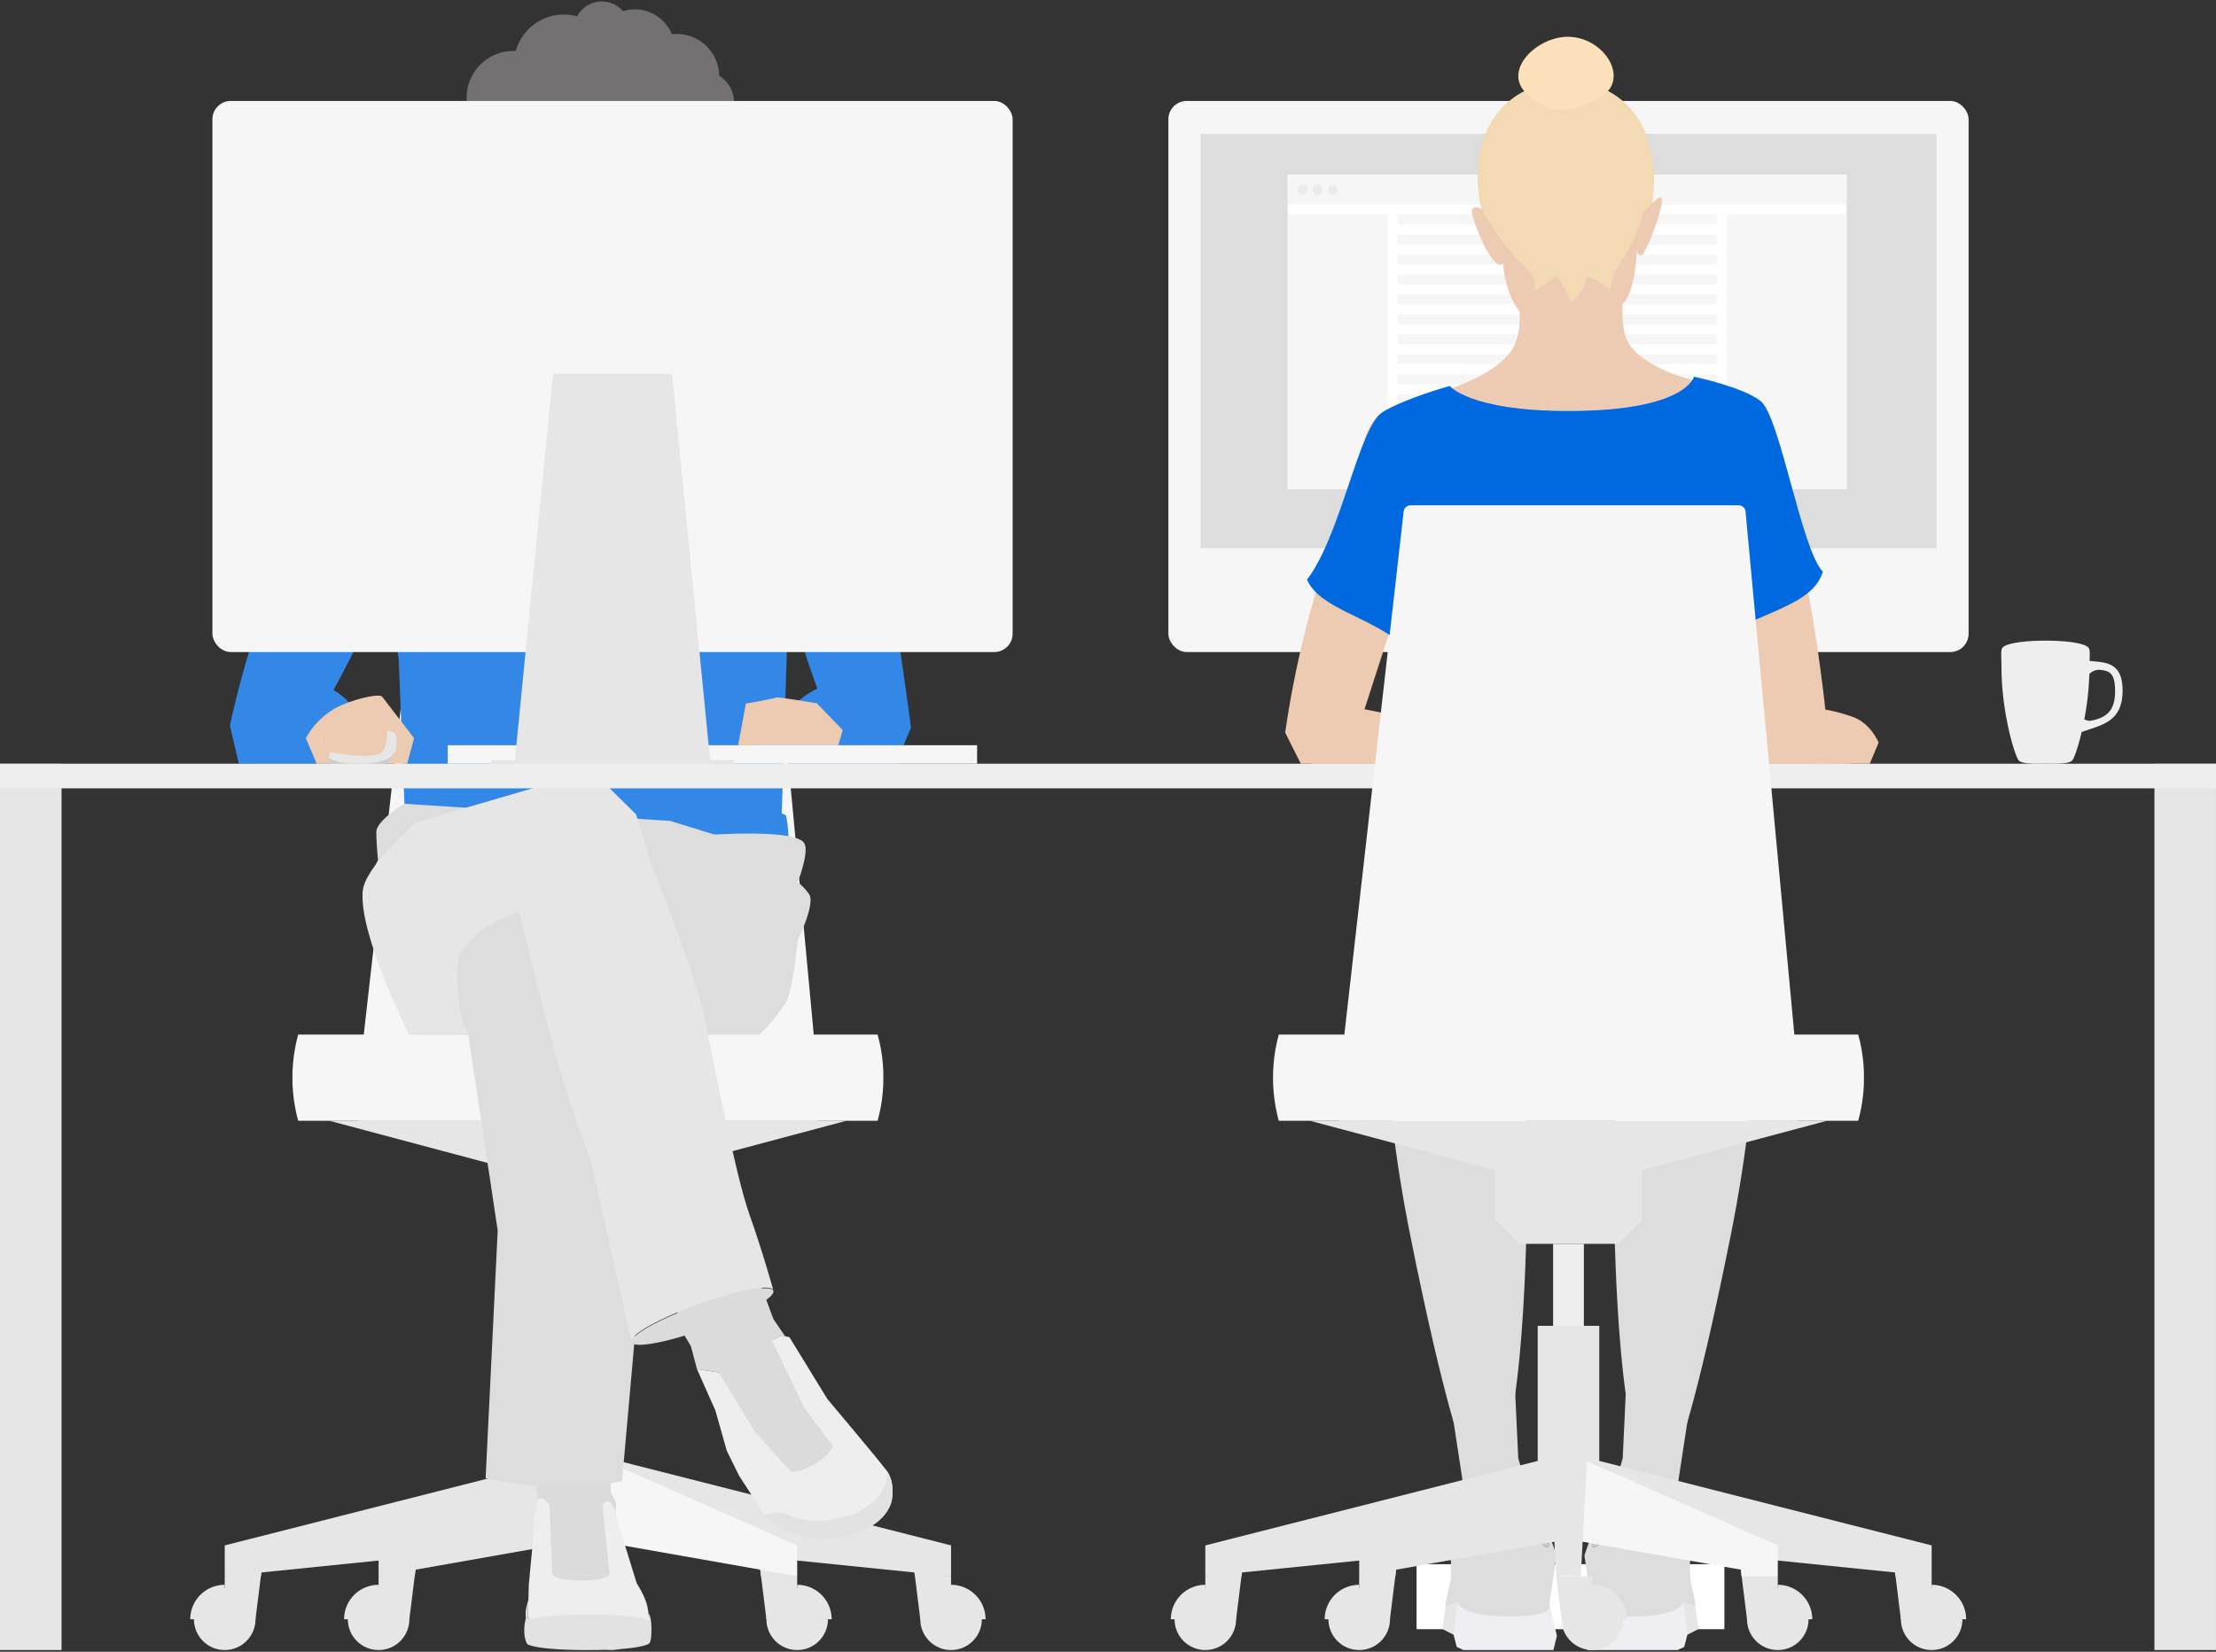 <svg xmlns="http://www.w3.org/2000/svg" width="444" height="331" viewBox="0 0 444 331">
  <rect x="0" y="0" width="444" height="331" fill="#333333" stroke="none"/>
  <title>collaborate</title>
  <g style="isolation: isolate">
    <g>
      <g>
        <circle cx="159.726" cy="324.488" r="6.167" fill="#e6e6e6"/>
        <polygon points="159.726 315.855 152.206 313.644 153.559 324.488 159.726 324.488 159.726 315.855" fill="#e6e6e6"/>
        <path d="M159.726,317.582h0a6.907,6.907,0,0,1,6.907,6.907h-6.907Z" fill="#e6e6e6"/>
        <polygon points="159.726 315.855 152.482 315.855 152.206 313.644 159.726 315.855" fill="#e6e6e6"/>
      </g>
      <rect x="114.707" y="249.256" width="6.167" height="24.666" fill="#eee"/>
      <polygon points="132.591 224.589 102.991 224.589 65.991 224.589 102.991 234.456 102.991 244.323 107.924 249.256 127.657 249.256 132.591 244.323 132.591 234.456 169.59 224.589 132.591 224.589" fill="#e6e6e6"/>
      <g>
        <circle cx="122.569" cy="324.488" r="6.167" fill="#ccc"/>
        <polygon points="122.569 315.855 115.325 315.855 116.402 324.488 122.569 324.488 122.569 315.855" fill="#ccc"/>
        <path d="M122.569,317.582h0a6.907,6.907,0,0,1,6.907,6.907h-6.907Z" fill="#ccc"/>
      </g>
      <polygon points="117.791 308.455 45.025 315.855 45.025 309.686 117.791 291.189 190.557 309.686 190.557 315.855 117.791 308.455" fill="#e6e6e6"/>
      <polygon points="117.791 291.189 117.791 308.455 75.856 315.855 75.856 309.686 117.791 291.189" fill="#e6e6e6"/>
      <polygon points="117.791 291.189 117.791 308.455 159.726 315.855 159.726 309.686 117.791 291.189" fill="#f6f6f6"/>
      <g>
        <circle cx="45.025" cy="324.488" r="6.167" fill="#e6e6e6"/>
        <polygon points="45.025 315.855 52.425 314.601 51.191 324.488 45.025 324.488 45.025 315.855" fill="#e6e6e6"/>
        <path d="M45.025,317.582h0a6.907,6.907,0,0,0-6.907,6.907h6.907Z" fill="#e6e6e6"/>
        <polygon points="45.025 315.855 52.268 315.855 52.425 314.601 45.025 315.855" fill="#e6e6e6"/>
      </g>
      <g>
        <circle cx="75.856" cy="324.488" r="6.167" fill="#e6e6e6"/>
        <polygon points="75.849 315.855 83.368 313.646 82.016 324.488 75.849 324.488 75.849 315.855" fill="#e6e6e6"/>
        <path d="M75.849,317.582h0a6.907,6.907,0,0,0-6.907,6.907h6.907Z" fill="#e6e6e6"/>
        <polygon points="75.856 315.855 83.092 315.855 83.368 313.646 75.856 315.855" fill="#e6e6e6"/>
      </g>
      <g>
        <circle cx="190.557" cy="324.488" r="6.167" fill="#e6e6e6"/>
        <polygon points="190.557 315.855 183.157 314.601 184.39 324.488 190.557 324.488 190.557 315.855" fill="#e6e6e6"/>
        <path d="M190.557,317.582h0a6.907,6.907,0,0,1,6.907,6.907h-6.907Z" fill="#e6e6e6"/>
        <polygon points="190.557 315.855 183.314 315.855 183.157 314.601 190.557 315.855" fill="#e6e6e6"/>
      </g>
      <rect x="111.624" y="265.683" width="12.333" height="27.133" fill="#e6e6e6"/>
      <polygon points="120.257 315.855 115.324 315.855 114.091 292.816 121.491 292.816 120.257 315.855" fill="#ccc"/>
      <path d="M176.99,215.956a31.354,31.354,0,0,0-1.158-8.633H59.749a32.764,32.764,0,0,0,0,17.266H175.832A31.354,31.354,0,0,0,176.99,215.956Z" fill="#f6f6f6"/>
      <path d="M164.542,223.361a1.105,1.105,0,0,1-1.119,1.228H72.158a1.079,1.079,0,0,1-1.094-1.225l13.7-120.881a1.418,1.418,0,0,1,1.372-1.225h65.777a1.384,1.384,0,0,1,1.348,1.228Z" fill="#f6f6f6"/>
    </g>
    <g>
      <path d="M177.6,114.012c-2.713-14.307-8.234-32.158-8.234-32.158l-8.28-7.212-28.579-8.814-29.38,3.205L73.21,81.587l-5.342,5.075s-7.683,16.62-13.272,30.384A186.312,186.312,0,0,0,46.066,145.4l1.792,7.645,10.108.013,0-.007,12.821.007,1.841-8.6a15.814,15.814,0,0,0-5.81-6.193c4.219-7.647,8.7-16.829,10.327-23.889l2.737,17.7,1.153,29,75.262,12.8.08-2.546.087-2.8,1.57-.056s-.215-4.879-.7-5.2a2.428,2.428,0,0,0-.7-.214l.075-2.42.322-10.244.68,2.669h21.741l3.075-7.225S180.311,128.319,177.6,114.012Zm-20.346,29.464.627-19.955.268-3.279c1.545,5.942,3.635,12.265,5.608,17.76A16.923,16.923,0,0,0,157.253,143.476Z" fill="#3387e7"/>
      <g>
        <polygon points="107.956 301.356 107.41 298.5 108.401 294.546 109.769 292.701 122.383 294.958 122.393 298.971 123.438 301.188 123.257 305.025 107.956 301.356" fill="#dbdbdb"/>
        <path d="M107.371,302.8s-.154-2.552,1.087-2.552c.756,0,1.607,1.323,1.607,1.323s3.119-2.6,6.285-2.6a5.464,5.464,0,0,1,4.347,2.693s.425-.8,1.134-.8c1.181,0,1.8,3.638,1.8,3.638l3.922,12.711c.851,1.559,2.457,3.682,2.457,7.466,0,0-2.693,2.741-12.3,2.741-10.854,0-11.941-3.449-11.941-3.449l.189-6.474.9-9.592.142-4.017Z" fill="#eee"/>
        <path d="M120.7,301.665a5.464,5.464,0,0,0-4.347-2.693c-3.166,0-6.285,2.6-6.285,2.6l.585,13.8c0,.759,2.567,1.374,5.734,1.374s5.734-.615,5.734-1.374Z" fill="#dbdbdb"/>
        <path d="M105.765,323.968l.007-.225h0l.091-3.107a12.915,12.915,0,0,0-.518,2.121,12.148,12.148,0,0,0,.006,1.611Z" fill="#e2e2e2"/>
        <path d="M105.351,324.368a8.486,8.486,0,0,0-.295,2.624,5.364,5.364,0,0,0,.567,2.457s1.3,1.206,12.168,1.206,12.262-1.3,12.262-1.3.473-.189.473-2.835-.567-3.213-.567-3.213h-.027a12.491,12.491,0,0,1,.074,1.37s-2.188-1.156-12.215-1.156c-7.558,0-10.634.657-11.691.98a2.353,2.353,0,0,1-.265-.383l-.022-.042-.011-.021-.018-.039,0-.006-.011-.029v0l0-.01Z" fill="#e2e2e2"/>
      </g>
      <path d="M109.09,182.37l-18.7-4.63-7.5,29.582H93.821l5.9,39.268L97.3,296.215a74.416,74.416,0,0,0,13.731,1.727c8.815.109,13.6-1.126,13.6-1.126l4.794-53.913Z" fill="#ddd"/>
      <path d="M162.088,179.159a10.733,10.733,0,0,0-2.285-2.4l0-.02a17.8,17.8,0,0,0,1.009-2.97c.512-1.805.905-3.933.282-4.864-1.505-2.249-12.449-1.959-17.942-1.665l-8.881-2.742-53.227-3.431S75.4,164.39,75.4,166.744c0,1.867.24,4.546.34,5.575l-3.06,6.49,9.216,28.514h70.3a39.746,39.746,0,0,0,5.163-6.291c1.116-1.766,1.948-7.545,2.483-12.578C160.984,185.975,163.233,180.638,162.088,179.159Z" fill="#ddd"/>
      <path d="M144.1,15.175a8.5,8.5,0,0,0-9.475-8.31,8.038,8.038,0,0,0-9.814-4.624,5.594,5.594,0,0,0-9.182,1.038,9.974,9.974,0,0,0-12.285,6.949q-.24-.012-.483-.012a9.368,9.368,0,1,0,8.807,12.564,10.055,10.055,0,0,0,1.289.086,9.949,9.949,0,0,0,3.53-.645,9.446,9.446,0,0,0,4.5,1.134c.279,0,.554-.015.827-.038a8.269,8.269,0,0,0,13.049.492q.242.02.488.027a6.326,6.326,0,1,0,8.747-8.66Z" fill="#757072"/>
      <polygon points="177.11 110.166 169.364 81.854 161.084 74.643 157.879 120.85 177.11 110.166" fill="#5c6e99"/>
      <polygon points="55.048 116.042 78.552 124.856 73.21 81.587 67.869 86.662 63.595 94.942 55.048 116.042" fill="#5c6e99"/>
      <path d="M63.441,153.043l-2.157-5.129a15.6,15.6,0,0,1,6.272-6.2c3.488-1.7,8.5-2.807,9.028-2.091l6.378,8.3-1.378,5.115Z" fill="#edcab2"/>
      <path d="M167.958,149.337l.89-3.033-5.177-5.366s-7.846-1.341-8.089-1.166S149.435,141,149.435,141l-1.537,8.34Z" fill="#edcab2"/>
      <g>
        <path d="M64.895,151.019s.857,2.025,2.054,2.025h4.974l-.769-2.187Z" fill="#ccc"/>
        <path d="M78.951,151.019s-.857,2.025-2.054,2.025H71.923l.769-2.187Z" fill="#ccc"/>
        <path d="M71.923,153.043c-7.921,0-7.524-3.06-7.524-4.189a3.19,3.19,0,0,1,.48-2.065,26.377,26.377,0,0,1,14.088,0,3.19,3.19,0,0,1,.48,2.065C79.446,149.984,79.844,153.043,71.923,153.043Z" fill="#e6e6e6"/>
      </g>
      <path d="M64.3,150.363s10.729,2.368,12.374.172.416-7.315.416-7.315l-12.419,2.036Z" fill="#edcab2"/>
      <circle cx="64.769" cy="150.97" r="1.275" fill="#edcab2"/>
      <path d="M126.545,268.978c.471,1.3,7.209.04,15.05-2.807s13.816-6.2,13.346-7.5-7.209-.04-15.05,2.807-13.816,6.2-13.346,7.5" fill="#dbdbdb"/>
      <g>
        <polygon points="139.647 274.351 144.022 275.029 154.653 268.582 156.476 267.588 157.303 267.769 154.967 264.354 150.711 252.838 134.115 256.833 135.805 262.673 135.498 264.824 138.418 269.741 139.647 274.351" fill="#dbdbdb"/>
        <path d="M177.6,294.636c-1.6-2.149-11.832-14.291-11.832-14.291l-7.593-12.383-1.7-.374-1.823.995-2.445-.187-5.039,2.807-3.147,3.827-4.375-.678,3.688,8.3,2.279,8.056,2.467,5.016,5.15,7.928c7.97,6.015,14.182,5.452,19.567,3.1s5.881-6.122,5.881-6.122S179.446,297.031,177.6,294.636Z" fill="#eee"/>
        <path d="M177.6,294.636c1.076,3.875-3.871,8.11-7.9,9.178s-8.079,1.42-11.774-.237a5.474,5.474,0,0,0-4.7.072h0l-.21-.3-.159.509c7.97,6.015,14.55,5.245,19.936,2.9s5.881-6.122,5.881-6.122S179.446,297.031,177.6,294.636Z" fill="#e2e2e2"/>
        <path d="M166.678,289.5l-5.58-7.483-6.445-13.439-2.445-1.42-6.272,4.04-1.914,3.827,7.183,11.811,6.972,7.795c.438.725,2.7.165,5.043-1.252S167.116,290.229,166.678,289.5Z" fill="#dbdbdb"/>
      </g>
      <path d="M139.891,261.342c7.841-2.846,14.579-4.1,15.05-2.807,0,0-2.137-7.746-4.808-15.224s-7.212-30.716-9.081-39.8S130.636,173.6,130.636,173.6l-3.205-10.417-5.393-5.341H107.131L83.36,164.786s-10.471,9.031-10.684,13.889c-.774,8.585,9.216,28.514,9.216,28.514H93.821l-1.076-4.347,4.209-14.017,7.014-6.187s5.566,22.48,7.97,31.027,6.5,19.193,6.5,19.193l8.1,35.987C126.075,267.547,132.05,264.189,139.891,261.342Z" fill="#e6e6e6"/>
      <path d="M103.969,182.772c-9.115,2.561-12.046,8.857-12.046,8.857s-1.324,9.529,1.9,15.694c2.893,5.535,7.782-15.644,7.782-15.644Z" fill="#ddd"/>
    </g>
    <g>
      <rect x="431.662" y="153.057" width="12.333" height="177.598" fill="#e6e6e6"/>
      <rect y="153.057" width="12.333" height="177.598" fill="#e6e6e6"/>
      <g>
        <path d="M358.384,151.019s.857,2.025,2.054,2.025h4.974l-.769-2.187Z" fill="#ccc"/>
        <path d="M372.44,151.019s-.857,2.025-2.054,2.025h-4.974l.769-2.187Z" fill="#ccc"/>
        <path d="M365.412,153.043c-7.921,0-7.524-3.06-7.524-4.189a3.19,3.19,0,0,1,.48-2.065,26.377,26.377,0,0,1,14.088,0,3.19,3.19,0,0,1,.48,2.065C372.936,149.984,373.333,153.043,365.412,153.043Z" fill="#e6e6e6"/>
      </g>
      <g>
        <rect x="234.098" y="20.229" width="160.332" height="110.434" rx="3.669" ry="3.669" fill="#f6f6f6"/>
        <polygon points="333.893 153.043 294.635 153.043 296.842 130.663 331.686 130.663 333.893 153.043" fill="#e6e6e6"/>
        <rect x="240.538" y="26.822" width="147.453" height="83.028" fill="#ddd"/>
        <rect x="289.934" y="152.303" width="48.66" height="0.74" fill="#e6e6e6"/>
      </g>
      <rect x="0.005" y="153.043" width="443.995" height="4.933" fill="#eee"/>
      <rect x="262.98" y="149.357" width="106.066" height="3.7" fill="#e6e6e6"/>
      <rect x="89.71" y="149.337" width="106.066" height="3.7" fill="#f6f6f6"/>
      <g>
        <rect x="42.558" y="20.229" width="160.332" height="110.434" rx="3.669" ry="3.669" fill="#f6f6f6"/>
        <polygon points="142.353 153.043 103.095 153.043 110.8 74.896 134.648 74.896 142.353 153.043" fill="#e6e6e6"/>
        <rect x="98.394" y="152.303" width="48.66" height="0.74" fill="#e6e6e6"/>
      </g>
      <path d="M418.672,132.444c.04-1.466.1-2.33-.263-2.705-.814-.847-4.322-1.361-8.574-1.361s-7.76.515-8.574,1.361c-.457.476-.242,1.734-.242,4.009,0,8.951,2.685,17.9,3.506,18.686.787.751,3.931.6,5.311.6s4.524.154,5.311-.6c.389-.371,1.2-2.576,1.938-5.746h0c3.982-1.434,8.2-1.956,8.2-8.352C425.28,132.442,421.513,132.778,418.672,132.444Zm.044,12.008a2.644,2.644,0,0,1-1.1-.305,58.687,58.687,0,0,0,1.013-9.087,2.708,2.708,0,0,1,2.1-.827c1.952.174,3.049.684,3.049,4.2C423.779,141.655,422.809,143.809,418.716,144.452Z" fill="#eee"/>
    </g>
    <g>
      <rect x="258" y="35" width="112" height="63" fill="#fff"/>
      <rect x="258" y="43" width="20" height="55" fill="#f6f6f6"/>
      <rect x="280" y="43" width="64" height="2" fill="#f6f6f6"/>
      <rect x="280" y="47" width="64" height="2" fill="#f6f6f6"/>
      <rect x="280" y="51" width="64" height="2" fill="#f6f6f6"/>
      <rect x="280" y="55" width="64" height="2" fill="#f6f6f6"/>
      <rect x="280" y="59" width="64" height="2" fill="#f6f6f6"/>
      <rect x="280" y="63" width="64" height="2" fill="#f6f6f6"/>
      <rect x="280" y="67" width="64" height="2" fill="#f6f6f6"/>
      <rect x="280" y="71" width="64" height="2" fill="#f6f6f6"/>
      <rect x="280" y="75" width="64" height="2" fill="#f6f6f6"/>
      <rect x="280" y="79" width="64" height="2" fill="#f6f6f6"/>
      <rect x="346" y="43" width="24" height="55" fill="#f6f6f6"/>
      <rect x="258" y="35" width="112" height="6" fill="#f6f6f6"/>
      <circle cx="261" cy="38" r="1" fill="#ebebeb" style="mix-blend-mode: multiply"/>
      <circle cx="264" cy="38" r="1" fill="#ebebeb" style="mix-blend-mode: multiply"/>
      <circle cx="267" cy="38" r="1" fill="#ebebeb" style="mix-blend-mode: multiply"/>
    </g>
    <g>
      <path d="M262.7,153.043c-3.386-4.289-2.736-8.582-.4-11.546,2.709-3.443,7.326,3.244,7.99.09.041-.2,13.7,2.682,13.657,2.878v8.578Z" fill="#edcab2"/>
      <path d="M281.006,153.043l-.828-3.913,4.816-6.923s7.3-1.731,7.525-1.5,5.719,1.58,5.719,1.58l1.43,10.76Z" fill="#f9d4b9"/>
      <path d="M374.621,153.043l1.788-4.252s-1.605-3.884-5.2-5.139c-3.015-1.053-7.045-1.991-7.484-1.4l-4.547,5.538.4,5.25Z" fill="#edcab2"/>
      <path d="M292.671,311.954c2.064.664,4.095-5.53,5.361-6.079a15.363,15.363,0,0,1,5.783-.929c2.491,0,4.264,3.208,4.264,3.208s1.171,2.047,2.026,1.889-.95-6.047-.95-6.047-2.153-1.836-3.8-1.33c0,0-1.71-3.039-3.673-3.039,0,0-3.546-.317-4.939.823a5.051,5.051,0,0,0-1.71,2.406,3.366,3.366,0,0,0-1.583.57c-.292.292-1.27,1.681-1.9,2.6C291.548,306.024,291.489,311.574,292.671,311.954Z" fill="#ccc"/>
      <path d="M302.777,196.08c5.253,17.268,3.594,85.429-2.008,94.877l-7.5.209s-3.639-8.34-10.678-43.445S278.1,194.23,278.1,194.23Z" fill="#ddd"/>
      <polygon points="290.669 281.14 293.658 300.765 292.437 305.501 292.619 309.338 294.545 312.713 308.084 305.357 308.465 302.813 307.474 298.859 305.751 297.678 304.2 292.211 303.202 270.99 290.669 281.14" fill="#ddd"/>
      <polygon points="293.425 310.155 293.541 313.876 289.704 316.318 288.077 319.341 288.658 320.969 295.634 323.992 306.913 324.108 309.238 322.364 309.471 321.201 311.099 320.039 311.564 317.713 310.983 315.853 309.238 313.527 308.89 310.969 309.006 309.003 308.308 307.481 308.076 304.807 293.425 310.155" fill="#f9d4b9"/>
      <rect x="283.828" y="313.45" width="32.477" height="13.022" fill="#fff"/>
      <path d="M310.542,321.973c-.068.722-1.2,1.97-8.225,1.97-9.878,0-10.258-2.913-10.258-2.913l-2.406,1.013-.633,4.369,2.216,1.14.633,2.469,1.33.633h18.046l.7-2.849Z" fill="#efeef3"/>
      <g>
        <path d="M293.23,303.688l.073-.09Z" fill="#a9deef"/>
        <path d="M293.13,303.816l.091-.117Z" fill="#a9deef"/>
        <path d="M293.027,303.95l.072-.094Z" fill="#a9deef"/>
        <path d="M293.325,303.571l.051-.06Z" fill="#a9deef"/>
        <path d="M311.878,311.659,309.156,304s1.8,5.889.95,6.047-2.026-1.889-2.026-1.889-1.773-3.208-4.264-3.208a15.363,15.363,0,0,0-5.783.929c-1.266.549-3.3,6.742-5.361,6.079-1.182-.38-1.123-5.93-1.123-5.93.157-.227.334-.482.517-.742-.568.807-1.083,1.564-1.083,1.564l-.57,3.039.317,3.356-.063,3.293-.886,3.989a4.575,4.575,0,0,0-.127,1.52l2.406-1.013s.38,2.913,10.258,2.913,8.105-2.469,8.105-2.469Z" fill="#ddd"/>
        <path d="M293.4,303.488c.021-.023.04-.044.057-.061C293.436,303.444,293.416,303.465,293.4,303.488Z" fill="#a9deef"/>
        <path d="M292.508,304.659l.1-.144Z" fill="#a9deef"/>
        <path d="M292.226,305.055l.112-.158Z" fill="#a9deef"/>
        <path d="M292.089,305.249l.107-.151Z" fill="#a9deef"/>
        <path d="M292.9,304.115l.089-.119Z" fill="#a9deef"/>
        <path d="M292.357,304.87l.129-.18Z" fill="#a9deef"/>
        <path d="M292.769,304.3l.115-.157Z" fill="#a9deef"/>
        <path d="M292.647,304.467l.092-.127Z" fill="#a9deef"/>
      </g>
      <polygon points="291.236 327.552 292.059 321.03 289.653 322.043 289.02 326.412 291.236 327.552" fill="#e6e6e6"/>
      <path d="M336.656,311.954c-2.064.664-4.095-5.53-5.361-6.079a15.363,15.363,0,0,0-5.783-.929c-2.491,0-4.264,3.208-4.264,3.208s-1.171,2.047-2.026,1.889.95-6.047.95-6.047,2.153-1.836,3.8-1.33c0,0,1.71-3.039,3.673-3.039,0,0,3.546-.317,4.939.823a5.051,5.051,0,0,1,1.71,2.406,3.366,3.366,0,0,1,1.583.57c.292.292,1.27,1.681,1.9,2.6C337.779,306.024,337.838,311.574,336.656,311.954Z" fill="#ccc"/>
      <path d="M326.55,196.08c-5.253,17.268-3.594,85.429,2.008,94.877l7.5.209s3.639-8.34,10.678-43.445,4.491-53.491,4.491-53.491Z" fill="#ddd"/>
      <polygon points="338.658 281.14 335.67 300.765 336.89 305.501 336.709 309.338 334.783 312.713 321.243 305.357 320.862 302.813 321.854 298.859 323.577 297.678 325.128 292.211 326.125 270.99 338.658 281.14" fill="#ddd"/>
      <polygon points="335.902 310.155 335.786 313.876 339.623 316.318 341.251 319.341 340.669 320.969 333.693 323.992 322.414 324.108 320.089 322.364 319.856 321.201 318.229 320.039 317.764 317.713 318.345 315.853 320.089 313.527 320.438 310.969 320.322 309.003 321.019 307.481 321.252 304.807 335.902 310.155" fill="#f9d4b9"/>
      <rect x="313.022" y="313.45" width="32.477" height="13.022" transform="translate(658.521 639.922) rotate(-180)" fill="#fff"/>
      <path d="M318.786,321.973c.068.722,1.2,1.97,8.225,1.97,9.878,0,10.258-2.913,10.258-2.913l2.406,1.013.633,4.369-2.216,1.14-.633,2.469-1.33.633H318.082l-.7-2.849Z" fill="#efeef3"/>
      <g>
        <path d="M336.1,303.688l-.073-.09Z" fill="#a9deef"/>
        <path d="M336.2,303.816l-.091-.117Z" fill="#a9deef"/>
        <path d="M336.3,303.95l-.072-.094Z" fill="#a9deef"/>
        <path d="M336,303.571l-.051-.06Z" fill="#a9deef"/>
        <path d="M317.449,311.659,320.172,304s-1.8,5.889-.95,6.047,2.026-1.889,2.026-1.889,1.773-3.208,4.264-3.208a15.363,15.363,0,0,1,5.783.929c1.266.549,3.3,6.742,5.361,6.079,1.182-.38,1.123-5.93,1.123-5.93-.157-.227-.334-.482-.517-.742.568.807,1.083,1.564,1.083,1.564l.57,3.039-.317,3.356.063,3.293.886,3.989a4.575,4.575,0,0,1,.127,1.52l-2.406-1.013s-.38,2.913-10.258,2.913-8.105-2.469-8.105-2.469Z" fill="#ddd"/>
        <path d="M335.932,303.488c-.021-.023-.04-.044-.057-.061C335.892,303.444,335.911,303.465,335.932,303.488Z" fill="#a9deef"/>
        <path d="M336.819,304.659l-.1-.144Z" fill="#a9deef"/>
        <path d="M337.1,305.055l-.112-.158Z" fill="#a9deef"/>
        <path d="M337.238,305.249l-.107-.151Z" fill="#a9deef"/>
        <path d="M336.423,304.115l-.089-.119Z" fill="#a9deef"/>
        <path d="M336.97,304.87l-.129-.18Z" fill="#a9deef"/>
        <path d="M336.558,304.3l-.115-.157Z" fill="#a9deef"/>
        <path d="M336.681,304.467l-.092-.127Z" fill="#a9deef"/>
      </g>
      <polygon points="340.308 326.412 338.091 327.552 337.268 321.03 339.674 322.043 340.308 326.412" fill="#e6e6e6"/>
      <path d="M300.151,52.951c.564.255.872,0,.966-.327.3,3.024,1.126,7.007,3.325,9.787a15.749,15.749,0,0,1-.6,5.78c-1.443,4.705-8.077,7.853-12.98,9.62,3.724,2.665,12.787,4.546,23.378,4.546,12.641,0,23.106-2.68,24.913-6.174-6.529-1.771-12.883-4.98-13.712-9.689a24.668,24.668,0,0,1-.315-5.7l.037-.028c2.5-2.062,2.787-10.337,2.8-10.732.04.245.073.452.091.558a.658.658,0,0,0,1.084.417,28.473,28.473,0,0,0,2.252-4.976,27.847,27.847,0,0,0,1.668-5.893c-.03-.565-.525-.649-.945-.361-.119.081-.555.493-1.079,1l0,0,.076-.748c1.779-15.789-6.894-23.684-17.012-23.684-13.009,0-20.431,10.813-17.262,25.574h0a3.122,3.122,0,0,0-.639-.334c-.5-.167-1.214.039-1.279.612-.108.962,1.112,4.058,2.224,6.5S299.564,52.687,300.151,52.951Zm28.69-10.012,0,0,0,0Z" fill="#edcab2"/>
      <path d="M362.5,119.75c-1.737-9.663-4.191-20.435-5.658-26.641a30.092,30.092,0,0,0-2.252-9.119h0c-.042-.086-.084-.168-.127-.251l-.032-.064q-.109-.21-.222-.407l-.03-.05q-.1-.166-.2-.323l-.025-.042h0A8.129,8.129,0,0,0,353,81.617c-3.087-3.239-3.211-3.009-11.654-4.892-.727-.162-1.458-.343-2.188-.541-1.807,3.494-12.272,6.174-24.913,6.174-10.591,0-19.654-1.881-23.378-4.546-1.614.582-3.041,1.015-4.032,1.3-3.705,1.081-7.727,1.453-10.858,4.344l-.078.074q-.124.118-.241.242c-.036.039-.072.078-.107.117s-.061.064-.089.1h.007c-.06.07-.122.139-.178.212a13.811,13.811,0,0,0-2.133,4.562h0s-5.544,16.187-9.819,30.987A199.839,199.839,0,0,0,257.5,146.8l3.124,6.242h9.241l13.172-40.753.341.682,3.037,8.006s5,21.349,5,26.352c0,4.554,3.674,8.992,3.674,11.508l42.755-.056c-1.223-3.669,2.384-8.006,2.384-11.675s2.537-25.351,2.537-25.351l1.334-3.669,10.044,34.956h1.15l7.825.013,3.074-6.42S365.075,134.1,362.5,119.75Z" fill="#edcab2"/>
      <path d="M340.231,147.108c0,18.1,13.978,32.645,13.978,49.992,0,10.141-2.343,15.156-2.343,15.156H279.059A59.915,59.915,0,0,1,277,197.945c0-19.66,14.415-33.4,14.415-50.6Z" fill="#334a80"/>
      <path d="M261.875,116.15C268.617,107.434,272.317,85.44,277,82.6s13.484-5.262,13.484-5.262,3.89,5.016,23.754,5.016c23.687,0,25.167-6.866,25.167-6.866s9.723,2.041,13.32,4.851c3.947,3.083,8.12,29.573,12.5,34.248-1.607,5.113-7.322,6.866-15.923,10.664-9.815,4.335-57.875,4.544-67.618,4.544C275.4,123.755,264.424,122.152,261.875,116.15Z" fill="#0069e0"/>
      <path d="M314.1,16.348c-13.009,0-20.431,10.813-17.262,25.574a53.5,53.5,0,0,0,8.845,11.751l-.026.03a3.916,3.916,0,0,1,1.6,4.563,17.724,17.724,0,0,0,4.471-3.085h0a18.364,18.364,0,0,1,3,5.346,7.679,7.679,0,0,0,3.247-5.169c3.832,1.518,4.659,2.867,4.659,2.867a12.013,12.013,0,0,1,1.671-4.991,33.5,33.5,0,0,0,4.938-10.689l1.791-1.765.076-.748C332.893,24.243,324.22,16.348,314.1,16.348Z" fill="#f3dab2"/>
      <path d="M314.334,7.372c7.31.173,12.507,8.823,6.048,12.262s-10.127,3.075-14.373-.739C300.772,14.191,308,7.223,314.334,7.372Z" fill="#fce1bb"/>
    </g>
    <g>
      <g>
        <circle cx="356.199" cy="324.488" r="6.167" fill="#e6e6e6"/>
        <polygon points="356.199 315.855 348.679 313.644 350.032 324.488 356.199 324.488 356.199 315.855" fill="#e6e6e6"/>
        <path d="M356.2,317.582h0a6.907,6.907,0,0,1,6.907,6.907H356.2Z" fill="#e6e6e6"/>
        <polygon points="356.199 315.855 348.955 315.855 348.679 313.644 356.199 315.855" fill="#f6f6f6"/>
      </g>
      <rect x="311.181" y="249.256" width="6.167" height="24.666" fill="#eee"/>
      <path d="M361.015,223.361a1.105,1.105,0,0,1-1.119,1.228H268.631a1.079,1.079,0,0,1-1.094-1.225l13.7-120.881a1.418,1.418,0,0,1,1.372-1.225h65.777a1.384,1.384,0,0,1,1.348,1.228Z" fill="#f6f6f6"/>
      <polygon points="329.064 224.589 299.464 224.589 262.464 224.589 299.464 234.456 299.464 244.323 304.397 249.256 324.13 249.256 329.064 244.323 329.064 234.456 366.063 224.589 329.064 224.589" fill="#e6e6e6"/>
      <polygon points="241.498 315.855 248.898 314.601 247.665 324.488 241.498 324.488 241.498 315.855" fill="#e6e6e6"/>
      <path d="M241.5,317.582h0a6.907,6.907,0,0,0-6.907,6.907H241.5Z" fill="#e6e6e6"/>
      <g>
        <circle cx="319.042" cy="324.488" r="6.167" fill="#e6e6e6"/>
        <polygon points="319.042 315.855 311.798 315.855 312.875 324.488 319.042 324.488 319.042 315.855" fill="#e6e6e6"/>
        <path d="M319.042,317.582h0a6.907,6.907,0,0,1,6.907,6.907h-6.907Z" fill="#e6e6e6"/>
      </g>
      <g>
        <circle cx="272.329" cy="324.488" r="6.167" fill="#e6e6e6"/>
        <polygon points="272.322 315.855 279.841 313.646 278.489 324.488 272.322 324.488 272.322 315.855" fill="#e6e6e6"/>
        <path d="M272.322,317.582h0a6.907,6.907,0,0,0-6.907,6.907h6.907Z" fill="#e6e6e6"/>
      </g>
      <polygon points="314.264 308.455 241.498 315.855 241.498 309.686 314.264 291.189 387.03 309.686 387.03 315.855 314.264 308.455" fill="#e6e6e6"/>
      <polygon points="314.264 291.189 314.264 308.455 272.329 315.855 272.329 309.686 314.264 291.189" fill="#e6e6e6"/>
      <polygon points="314.264 291.189 314.264 308.455 356.199 315.855 356.199 309.686 314.264 291.189" fill="#f6f6f6"/>
      <g>
        <circle cx="241.498" cy="324.488" r="6.167" fill="#e6e6e6"/>
        <polygon points="241.498 315.855 248.741 315.855 248.898 314.601 241.498 315.855" fill="#e6e6e6"/>
      </g>
      <polygon points="272.329 315.855 279.565 315.855 279.841 313.646 272.329 315.855" fill="#e6e6e6"/>
      <g>
        <circle cx="387.03" cy="324.488" r="6.167" fill="#e6e6e6"/>
        <polygon points="387.03 315.855 379.63 314.601 380.863 324.488 387.03 324.488 387.03 315.855" fill="#e6e6e6"/>
        <path d="M387.03,317.582h0a6.907,6.907,0,0,1,6.907,6.907H387.03Z" fill="#e6e6e6"/>
        <polygon points="387.03 315.855 379.787 315.855 379.63 314.601 387.03 315.855" fill="#e6e6e6"/>
      </g>
      <rect x="308.097" y="265.683" width="12.333" height="27.133" fill="#e6e6e6"/>
      <polygon points="316.731 315.855 311.797 315.855 310.564 292.816 317.964 292.816 316.731 315.855" fill="#e6e6e6"/>
      <path d="M373.463,215.956a31.354,31.354,0,0,0-1.158-8.633H256.222a32.764,32.764,0,0,0,0,17.266H372.305A31.354,31.354,0,0,0,373.463,215.956Z" fill="#f6f6f6"/>
    </g>
  </g>
</svg>
